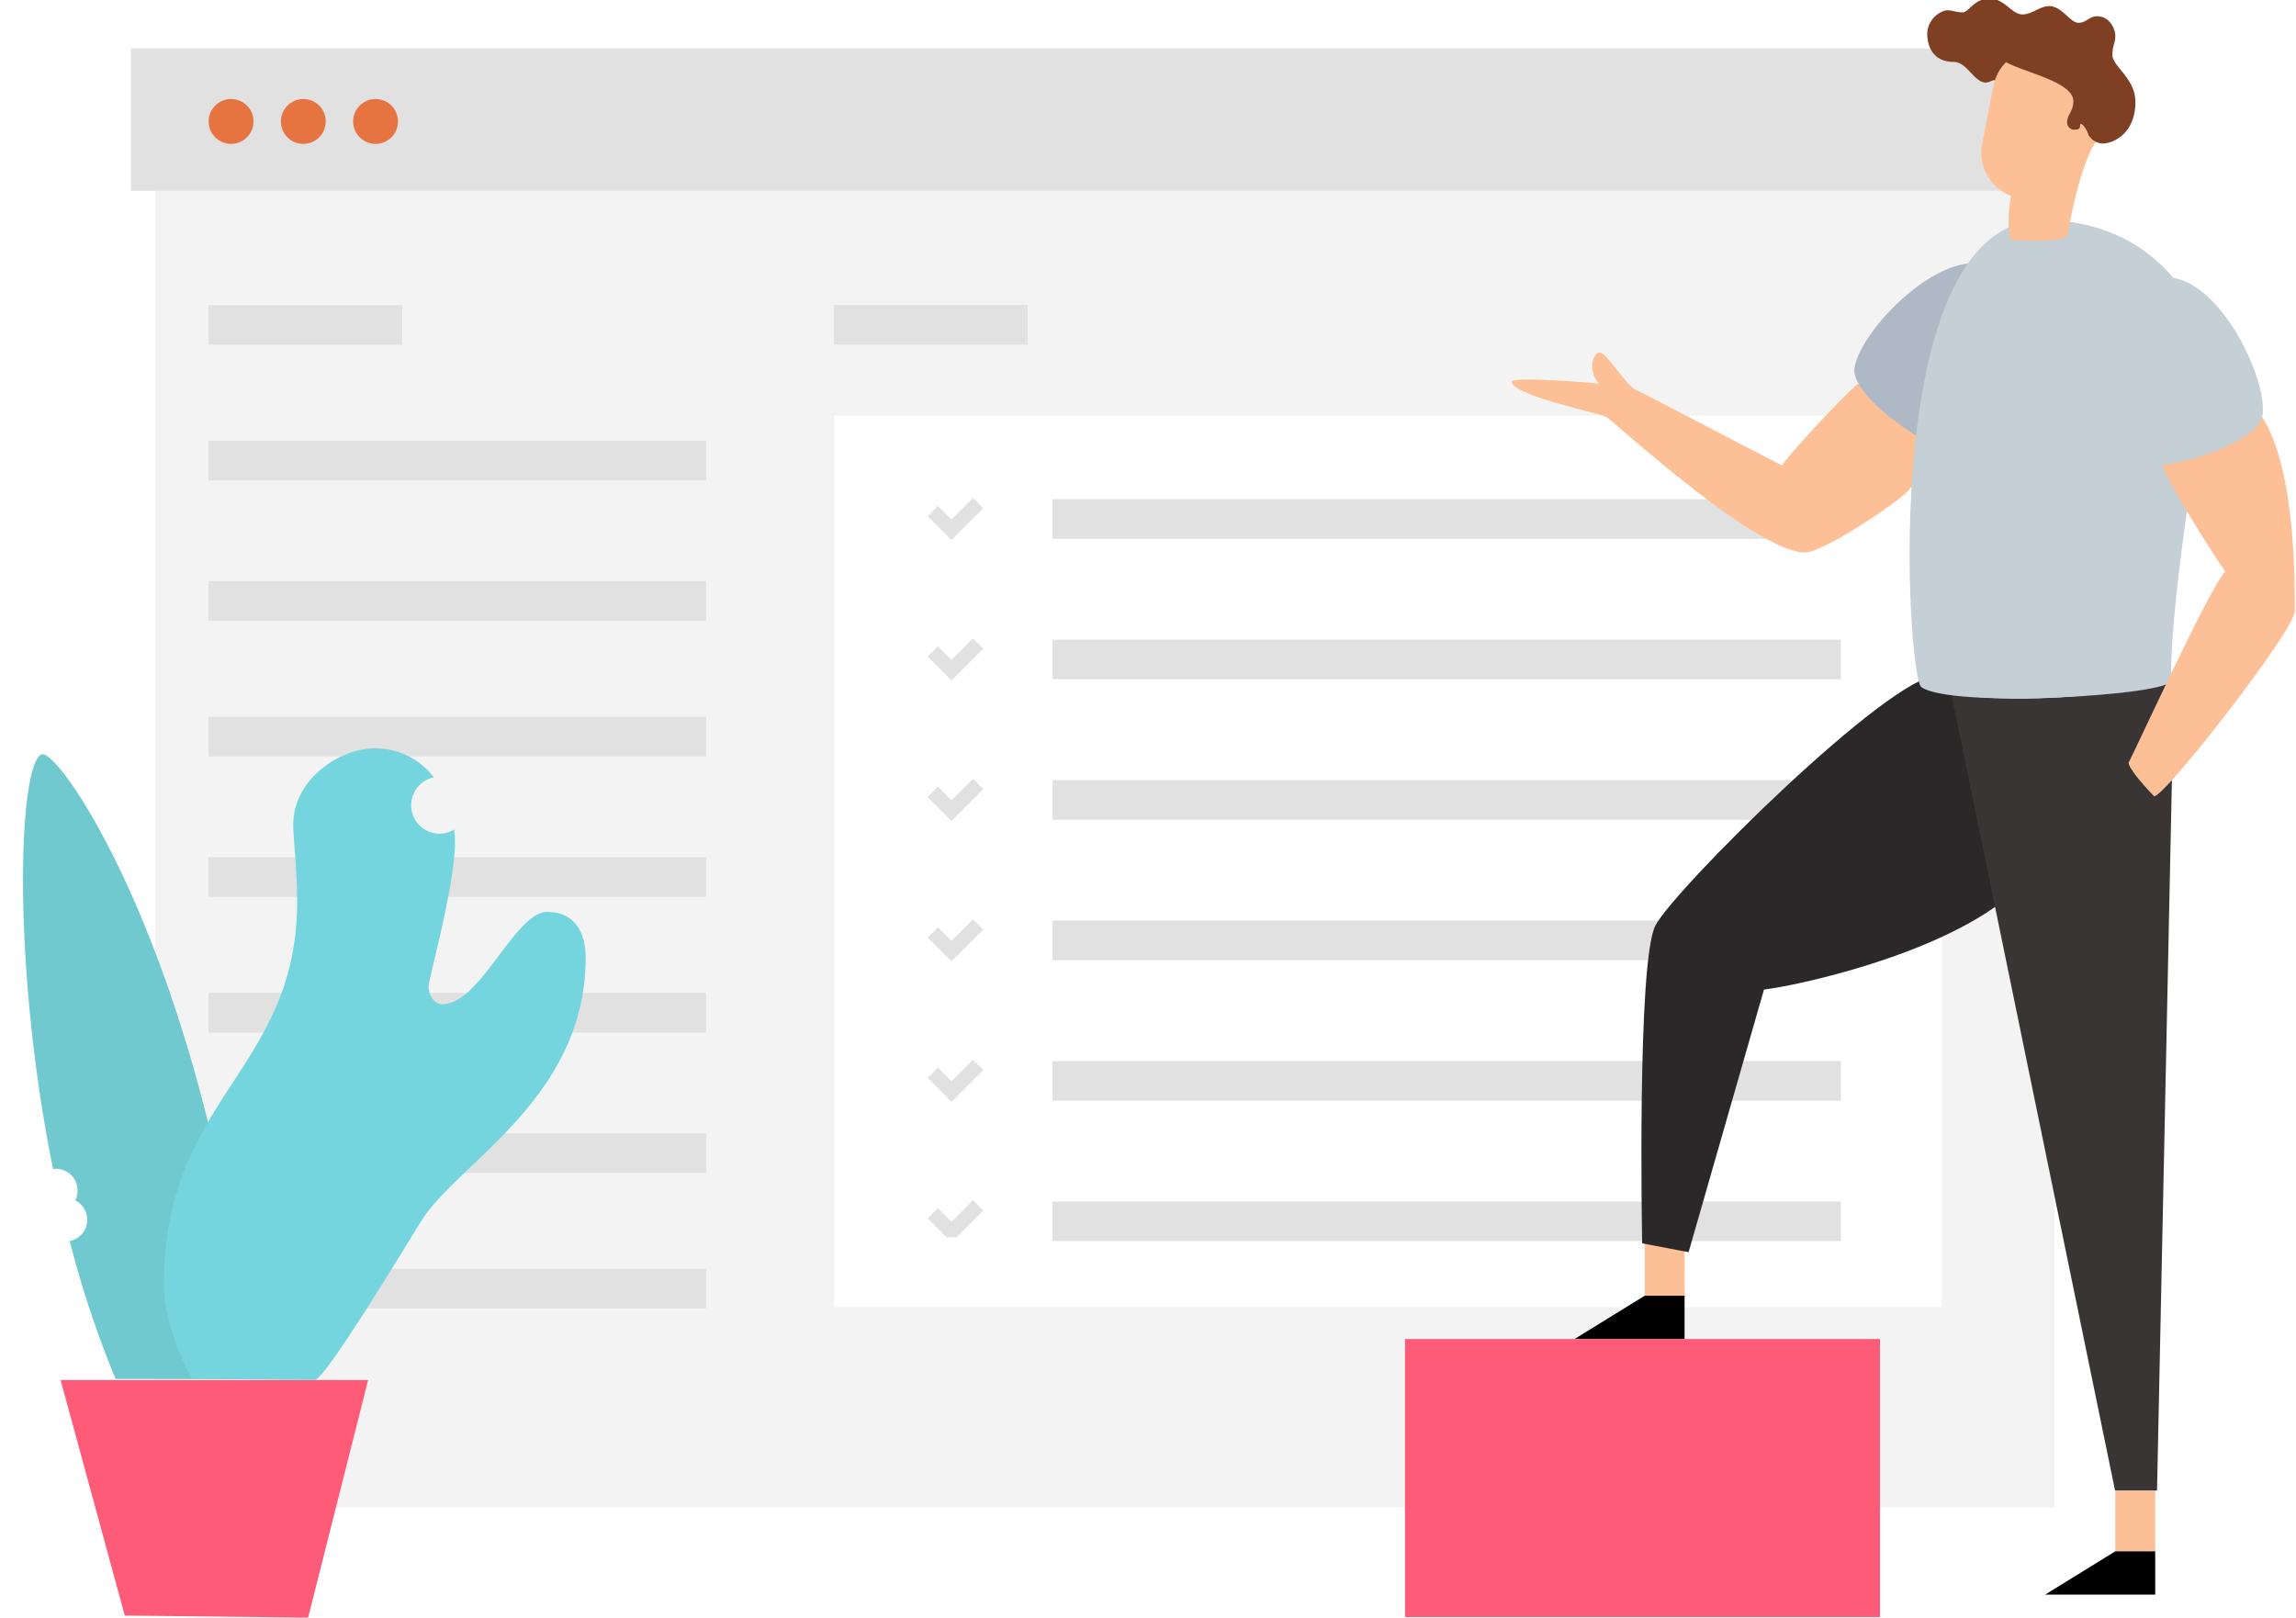 <svg xmlns="http://www.w3.org/2000/svg" xmlns:xlink="http://www.w3.org/1999/xlink" width="474" height="334" viewBox="0 0 474 334">
  <defs>
    <style>
      .cls-1, .cls-7 {
        fill: #fff;
      }

      .cls-1 {
        opacity: 0;
      }

      .cls-10, .cls-15, .cls-16, .cls-2 {
        fill: none;
      }

      .cls-3 {
        clip-path: url(#clip-path);
      }

      .cls-4 {
        fill: #f3f3f3;
      }

      .cls-5 {
        fill: #e1e1e1;
      }

      .cls-6 {
        fill: #e67441;
      }

      .cls-8 {
        clip-path: url(#clip-path-2);
      }

      .cls-9 {
        clip-path: url(#clip-path-3);
      }

      .cls-10 {
        stroke: #e1e1e1;
        stroke-width: 3px;
      }

      .cls-11 {
        fill: #fdbf96;
      }

      .cls-12 {
        fill: #2a2828;
      }

      .cls-13 {
        fill: #afb9c5;
      }

      .cls-14 {
        fill: #fed892;
      }

      .cls-15, .cls-16 {
        stroke: #000;
        stroke-miterlimit: 10;
      }

      .cls-15 {
        stroke-width: 0.95px;
      }

      .cls-16 {
        stroke-linecap: round;
        stroke-width: 1.075px;
      }

      .cls-17 {
        fill: #393535;
      }

      .cls-18 {
        fill: #fd5b77;
      }

      .cls-19 {
        fill: #c5cfd6;
      }

      .cls-20 {
        fill: #7f3f23;
      }

      .cls-21 {
        fill: #6fc9ce;
      }

      .cls-22 {
        fill: #74d5de;
      }

      .cls-23 {
        filter: url(#패스_625);
      }
    </style>
    <clipPath id="clip-path">
      <rect id="사각형_195" data-name="사각형 195" class="cls-1" width="474" height="334" transform="translate(-232 1086)"/>
    </clipPath>
    <filter id="패스_625" x="-5.473" y="-12.5" width="467.116" height="361.251" filterUnits="userSpaceOnUse">
      <feOffset dx="5" dy="15" input="SourceAlpha"/>
      <feGaussianBlur stdDeviation="12.5" result="blur"/>
      <feFlood flood-opacity="0.102"/>
      <feComposite operator="in" in2="blur"/>
      <feComposite in="SourceGraphic"/>
    </filter>
    <clipPath id="clip-path-2">
      <rect class="cls-2" width="162.735" height="156.185"/>
    </clipPath>
    <clipPath id="clip-path-3">
      <rect class="cls-2" width="11.488" height="152.682"/>
    </clipPath>
  </defs>
  <g id="Sub_img" data-name="Sub img" class="cls-3" transform="translate(232 -1086)">
    <g id="drawkit-content-man-colour" transform="translate(-278.638 1053)">
      <g id="그룹_97" data-name="그룹 97" transform="translate(73.665 43)">
        <g class="cls-23" transform="matrix(1, 0, 0, 1, -27.03, -10)">
          <path id="패스_625-2" data-name="패스 625" class="cls-4" d="M0,0H392.116V286.251H0Z" transform="translate(27.03 10)"/>
        </g>
        <rect id="사각형_175" data-name="사각형 175" class="cls-5" width="392.116" height="29.401"/>
        <circle id="타원_448" data-name="타원 448" class="cls-6" cx="4.631" cy="4.631" r="4.631" transform="translate(16.047 10.446)"/>
        <circle id="타원_449" data-name="타원 449" class="cls-6" cx="4.631" cy="4.631" r="4.631" transform="translate(30.963 10.446)"/>
        <circle id="타원_450" data-name="타원 450" class="cls-6" cx="4.631" cy="4.631" r="4.631" transform="translate(45.878 10.446)"/>
        <rect id="사각형_178" data-name="사각형 178" class="cls-7" width="228.644" height="184.029" transform="translate(145.202 75.836)"/>
        <rect id="사각형_179" data-name="사각형 179" class="cls-5" width="40" height="8.185" transform="translate(145.116 52.971)"/>
        <g id="그룹_98" data-name="그룹 98" transform="translate(16.007 53)">
          <rect id="사각형_187" data-name="사각형 187" class="cls-5" width="40" height="8.185"/>
          <rect id="사각형_187-2" data-name="사각형 187" class="cls-5" width="102.735" height="8.185" transform="translate(0 28)"/>
          <rect id="사각형_187-3" data-name="사각형 187" class="cls-5" width="102.735" height="8.185" transform="translate(0 57)"/>
          <rect id="사각형_187-4" data-name="사각형 187" class="cls-5" width="102.735" height="8.185" transform="translate(0 85)"/>
          <rect id="사각형_187-5" data-name="사각형 187" class="cls-5" width="102.735" height="8.185" transform="translate(0 114)"/>
          <rect id="사각형_187-6" data-name="사각형 187" class="cls-5" width="102.735" height="8.185" transform="translate(0 142)"/>
          <rect id="사각형_187-7" data-name="사각형 187" class="cls-5" width="102.735" height="8.185" transform="translate(0 171)"/>
          <rect id="사각형_187-8" data-name="사각형 187" class="cls-5" width="102.735" height="8.185" transform="translate(0 199)"/>
        </g>
        <g id="반복_그리드_3" data-name="반복 그리드 3" class="cls-8" transform="translate(190.271 93.072)">
          <g transform="translate(-263.672 -136.072)">
            <rect id="사각형_180" data-name="사각형 180" class="cls-5" width="162.735" height="8.185" transform="translate(263.672 136.072)"/>
          </g>
          <g transform="translate(-263.672 -107.072)">
            <rect id="사각형_180-2" data-name="사각형 180" class="cls-5" width="162.735" height="8.185" transform="translate(263.672 136.072)"/>
          </g>
          <g transform="translate(-263.672 -78.072)">
            <rect id="사각형_180-3" data-name="사각형 180" class="cls-5" width="162.735" height="8.185" transform="translate(263.672 136.072)"/>
          </g>
          <g transform="translate(-263.672 -49.072)">
            <rect id="사각형_180-4" data-name="사각형 180" class="cls-5" width="162.735" height="8.185" transform="translate(263.672 136.072)"/>
          </g>
          <g transform="translate(-263.672 -20.072)">
            <rect id="사각형_180-5" data-name="사각형 180" class="cls-5" width="162.735" height="8.185" transform="translate(263.672 136.072)"/>
          </g>
          <g transform="translate(-263.672 8.928)">
            <rect id="사각형_180-6" data-name="사각형 180" class="cls-5" width="162.735" height="8.185" transform="translate(263.672 136.072)"/>
          </g>
        </g>
        <g id="반복_그리드_2" data-name="반복 그리드 2" class="cls-9" transform="translate(164.481 92.813)">
          <g transform="translate(-227.032 -184.813)">
            <path id="패스_627" data-name="패스 627" class="cls-10" d="M228.093,167.507l3.867,3.867,5.5-5.5" transform="translate(0 20)"/>
          </g>
          <g transform="translate(-227.032 -155.813)">
            <path id="패스_627-2" data-name="패스 627" class="cls-10" d="M228.093,167.507l3.867,3.867,5.5-5.5" transform="translate(0 20)"/>
          </g>
          <g transform="translate(-227.032 -126.813)">
            <path id="패스_627-3" data-name="패스 627" class="cls-10" d="M228.093,167.507l3.867,3.867,5.5-5.5" transform="translate(0 20)"/>
          </g>
          <g transform="translate(-227.032 -97.813)">
            <path id="패스_627-4" data-name="패스 627" class="cls-10" d="M228.093,167.507l3.867,3.867,5.5-5.5" transform="translate(0 20)"/>
          </g>
          <g transform="translate(-227.032 -68.813)">
            <path id="패스_627-5" data-name="패스 627" class="cls-10" d="M228.093,167.507l3.867,3.867,5.5-5.5" transform="translate(0 20)"/>
          </g>
          <g transform="translate(-227.032 -39.813)">
            <path id="패스_627-6" data-name="패스 627" class="cls-10" d="M228.093,167.507l3.867,3.867,5.5-5.5" transform="translate(0 20)"/>
          </g>
        </g>
      </g>
      <g id="Foreground" transform="translate(51.388 32.697)">
        <rect id="사각형_183" data-name="사각형 183" class="cls-11" width="8.239" height="12.493" transform="translate(334.788 255.347)"/>
        <rect id="사각형_184" data-name="사각형 184" class="cls-11" width="8.239" height="12.493" transform="translate(431.948 308.118)"/>
        <path id="패스_607" data-name="패스 607" class="cls-12" d="M749.732,541.5c-9.962,0-54.44,44.209-58.317,51.64s-2.746,65.641-2.746,65.641l9.585,1.831,15.562-54.225c6.785-.808,35.324-6.946,50.079-18.847,14.754-11.954-1.4-38.609-1.4-38.609Z" transform="translate(-354.401 -401.765)"/>
        <path id="패스_608" data-name="패스 608" class="cls-11" d="M710.195,424.323c-4.9,4.362-14.7,15.293-15.508,16.693-2.477-1.185-28.27-14.754-30.209-15.616s-6.031-7.7-7.431-7.7c-.808,0-1.562,1.562-1.562,2.639a5.925,5.925,0,0,0,1.4,3.823c-1.831-.269-17.985-1.508-17.985-.431,0,2.8,18.093,6.516,19.493,7.269s30.855,28,41.086,28c3.985,0,21.593-11.954,21.593-13.247,1.669-1.131,4.254-2.8,4.254-2.8v-9.477l-6.139-4.469C719.187,428.954,711.164,423.462,710.195,424.323Z" transform="translate(-331.555 -344.628)"/>
        <path id="패스_609" data-name="패스 609" class="cls-13" d="M770.1,405.408c1.077-8.723,21.162-28.539,30.37-19.708,8.023,7.7-6.516,35.217-10.231,36.293C786.036,422.424,769.828,411.331,770.1,405.408Z" transform="translate(-392.051 -328.836)"/>
        <path id="패스_610" data-name="패스 610" class="cls-14" d="M878.911,390.055c10.231-4.308,24.555,19.385,22.939,28,0,3.769-21,11.847-24.232,9.693S868.679,394.363,878.911,390.055Z" transform="translate(-439.586 -331.63)"/>
        <path id="패스_611" data-name="패스 611" class="cls-15" d="M801.7,449.6" transform="translate(-406.638 -359.351)"/>
        <path id="패스_612" data-name="패스 612" class="cls-16" d="M854.7,340.5" transform="translate(-431.099 -308.999)"/>
        <path id="패스_613" data-name="패스 613" class="cls-17" d="M807.3,546.246l33.816,164.505h8.669l3.069-146.736c0-2.531-.215-18.47-.215-20.516C842.84,546.354,821.947,548.616,807.3,546.246Z" transform="translate(-409.223 -402.688)"/>
        <path id="패스_614" data-name="패스 614" d="M857.785,877.4h8.239v8.939H843.3Z" transform="translate(-425.837 -556.789)"/>
        <path id="패스_615" data-name="패스 615" d="M677.485,779.4h8.239v8.939H663Z" transform="translate(-342.7 -511.56)"/>
        <rect id="사각형_185" data-name="사각형 185" class="cls-18" width="98.057" height="57.402" transform="translate(285.313 276.778)"/>
        <path id="패스_616" data-name="패스 616" class="cls-18" d="M96.9,866.355l-37.855-.431L45.8,817.3h63.487Z" transform="translate(-38.039 -532.052)"/>
        <path id="패스_617" data-name="패스 617" class="cls-19" d="M818.779,367c25.308,0,34.14,21.055,34.14,27.893s-7.916,48.571-7.593,67.148c.054,3.069-45.394,5.816-51.586,1.346C790.832,461.288,784.585,367,818.779,367Z" transform="translate(-401.855 -321.229)"/>
        <path id="패스_618" data-name="패스 618" class="cls-11" d="M902.87,442.5c7.162,10.985,6.731,36.294,6.731,40.117s-26.709,38.178-29.024,38.178c-1.4-1.4-5.277-5.654-5.277-6.946,1.238-2.262,17.124-36.994,19.978-39.471-1.292-1.562-12.654-19.385-13.139-22.347C892.1,450.362,901.739,446.162,902.87,442.5Z" transform="translate(-440.606 -356.074)"/>
        <path id="패스_619" data-name="패스 619" class="cls-19" d="M901.947,417.807c1.615-8.616-11.47-33.6-22.939-28-9.962,4.9-4.523,35.54-1.292,37.694C881.592,429.169,900.439,423.515,901.947,417.807Z" transform="translate(-439.683 -331.381)"/>
        <path id="패스_620" data-name="패스 620" class="cls-11" d="M829.828,345.908a24.547,24.547,0,0,0-.215,9.154c.054.108,10.77.915,11.954-.969.054-1.562,2.639-15.454,6.139-19.762.323-.485-.377-1.831-.377-1.831l-12.439,5.169-5.062,8.239" transform="translate(-419.366 -305.307)"/>
        <path id="패스_621" data-name="패스 621" class="cls-20" d="M831.54,310.378a3.515,3.515,0,0,0,2.746,1.562c2.046,0,6.785-1.885,6.785-8.616,0-4.846-4.739-7.323-4.739-9.639,0-2.208.592-2.262.592-4.092,0-.915-.915-3.931-3.769-3.931-1.615,0-2.208,1.346-3.823,1.346-1.777,0-3.392-3.446-6.085-3.446-1.831,0-3.554,1.723-5.492,1.723-2.208,0-3.716-3.285-6.785-3.285-3.177,0-4.308,2.854-5.546,2.854-1.562,0-1.831-.431-3.392-.431a5.1,5.1,0,0,0-3.931,4.846c0,2.208.915,5.816,5.492,5.816,2.692,0,4.2,4.254,6.569,4.254.915,0,1.723-.754,1.939-.377.915,1.615,2.8,6.031,2.8,6.031l8.562,4.792Z" transform="translate(-404.977 -282)"/>
        <path id="패스_622" data-name="패스 622" class="cls-11" d="M839.237,319.431c0,.754-.269.915-1.4.915a1.559,1.559,0,0,1-1.292-1.454c0-1.777,1.292-2.154,1.292-4.469,0-3.931-10.285-5.977-13.893-8.023h0a9.458,9.458,0,0,0-2.585,4.846l-2.315,11.9a9.526,9.526,0,1,0,18.685,3.716l.377-2.046h0a2.78,2.78,0,0,0,.592.108,2.559,2.559,0,0,0,2.369-2.746C841.175,320.777,839.237,318.3,839.237,319.431Z" transform="translate(-414.559 -293.261)"/>
        <path id="패스_623" data-name="패스 623" class="cls-21" d="M76.3,687.485C65.372,614.306,38.61,575.912,35.218,577.366c-4.792,2.1-6.193,43.186,2.369,85.618.215,0,.377-.054.592-.054a4.458,4.458,0,0,1,4.469,4.469,4.254,4.254,0,0,1-.485,2.046,4.479,4.479,0,0,1-1.131,8.4,210.312,210.312,0,0,0,9.477,28.486H74.2A36.452,36.452,0,0,0,76.3,687.485Z" transform="translate(-31.388 -421.299)"/>
        <path id="패스_624" data-name="패스 624" class="cls-22" d="M164.5,608.863c-6.623,0-13.731,19.062-21.593,19.062-1.723,0-2.854-1.885-2.854-3.662,0-1.723,5.439-20.678,5.439-29.886a20.617,20.617,0,0,0-.162-2.531,5.789,5.789,0,0,1-3.015.862,5.877,5.877,0,0,1-1.185-11.631,15.073,15.073,0,0,0-12.277-5.977c-6.946,0-16.747,6.193-16.747,15.777,0,2.692.808,9.531.808,15.724,0,35.109-27.516,40.386-27.516,79.264,0,8.185,4.523,17.178,5.869,19.385,0,0,23.047.269,25.255.269s20.139-29.939,22.185-33.116c7.808-12.062,33.763-25.309,33.763-54.117C172.472,614.247,171.018,608.863,164.5,608.863Z" transform="translate(-56.315 -420.272)"/>
      </g>
    </g>
  </g>
</svg>
